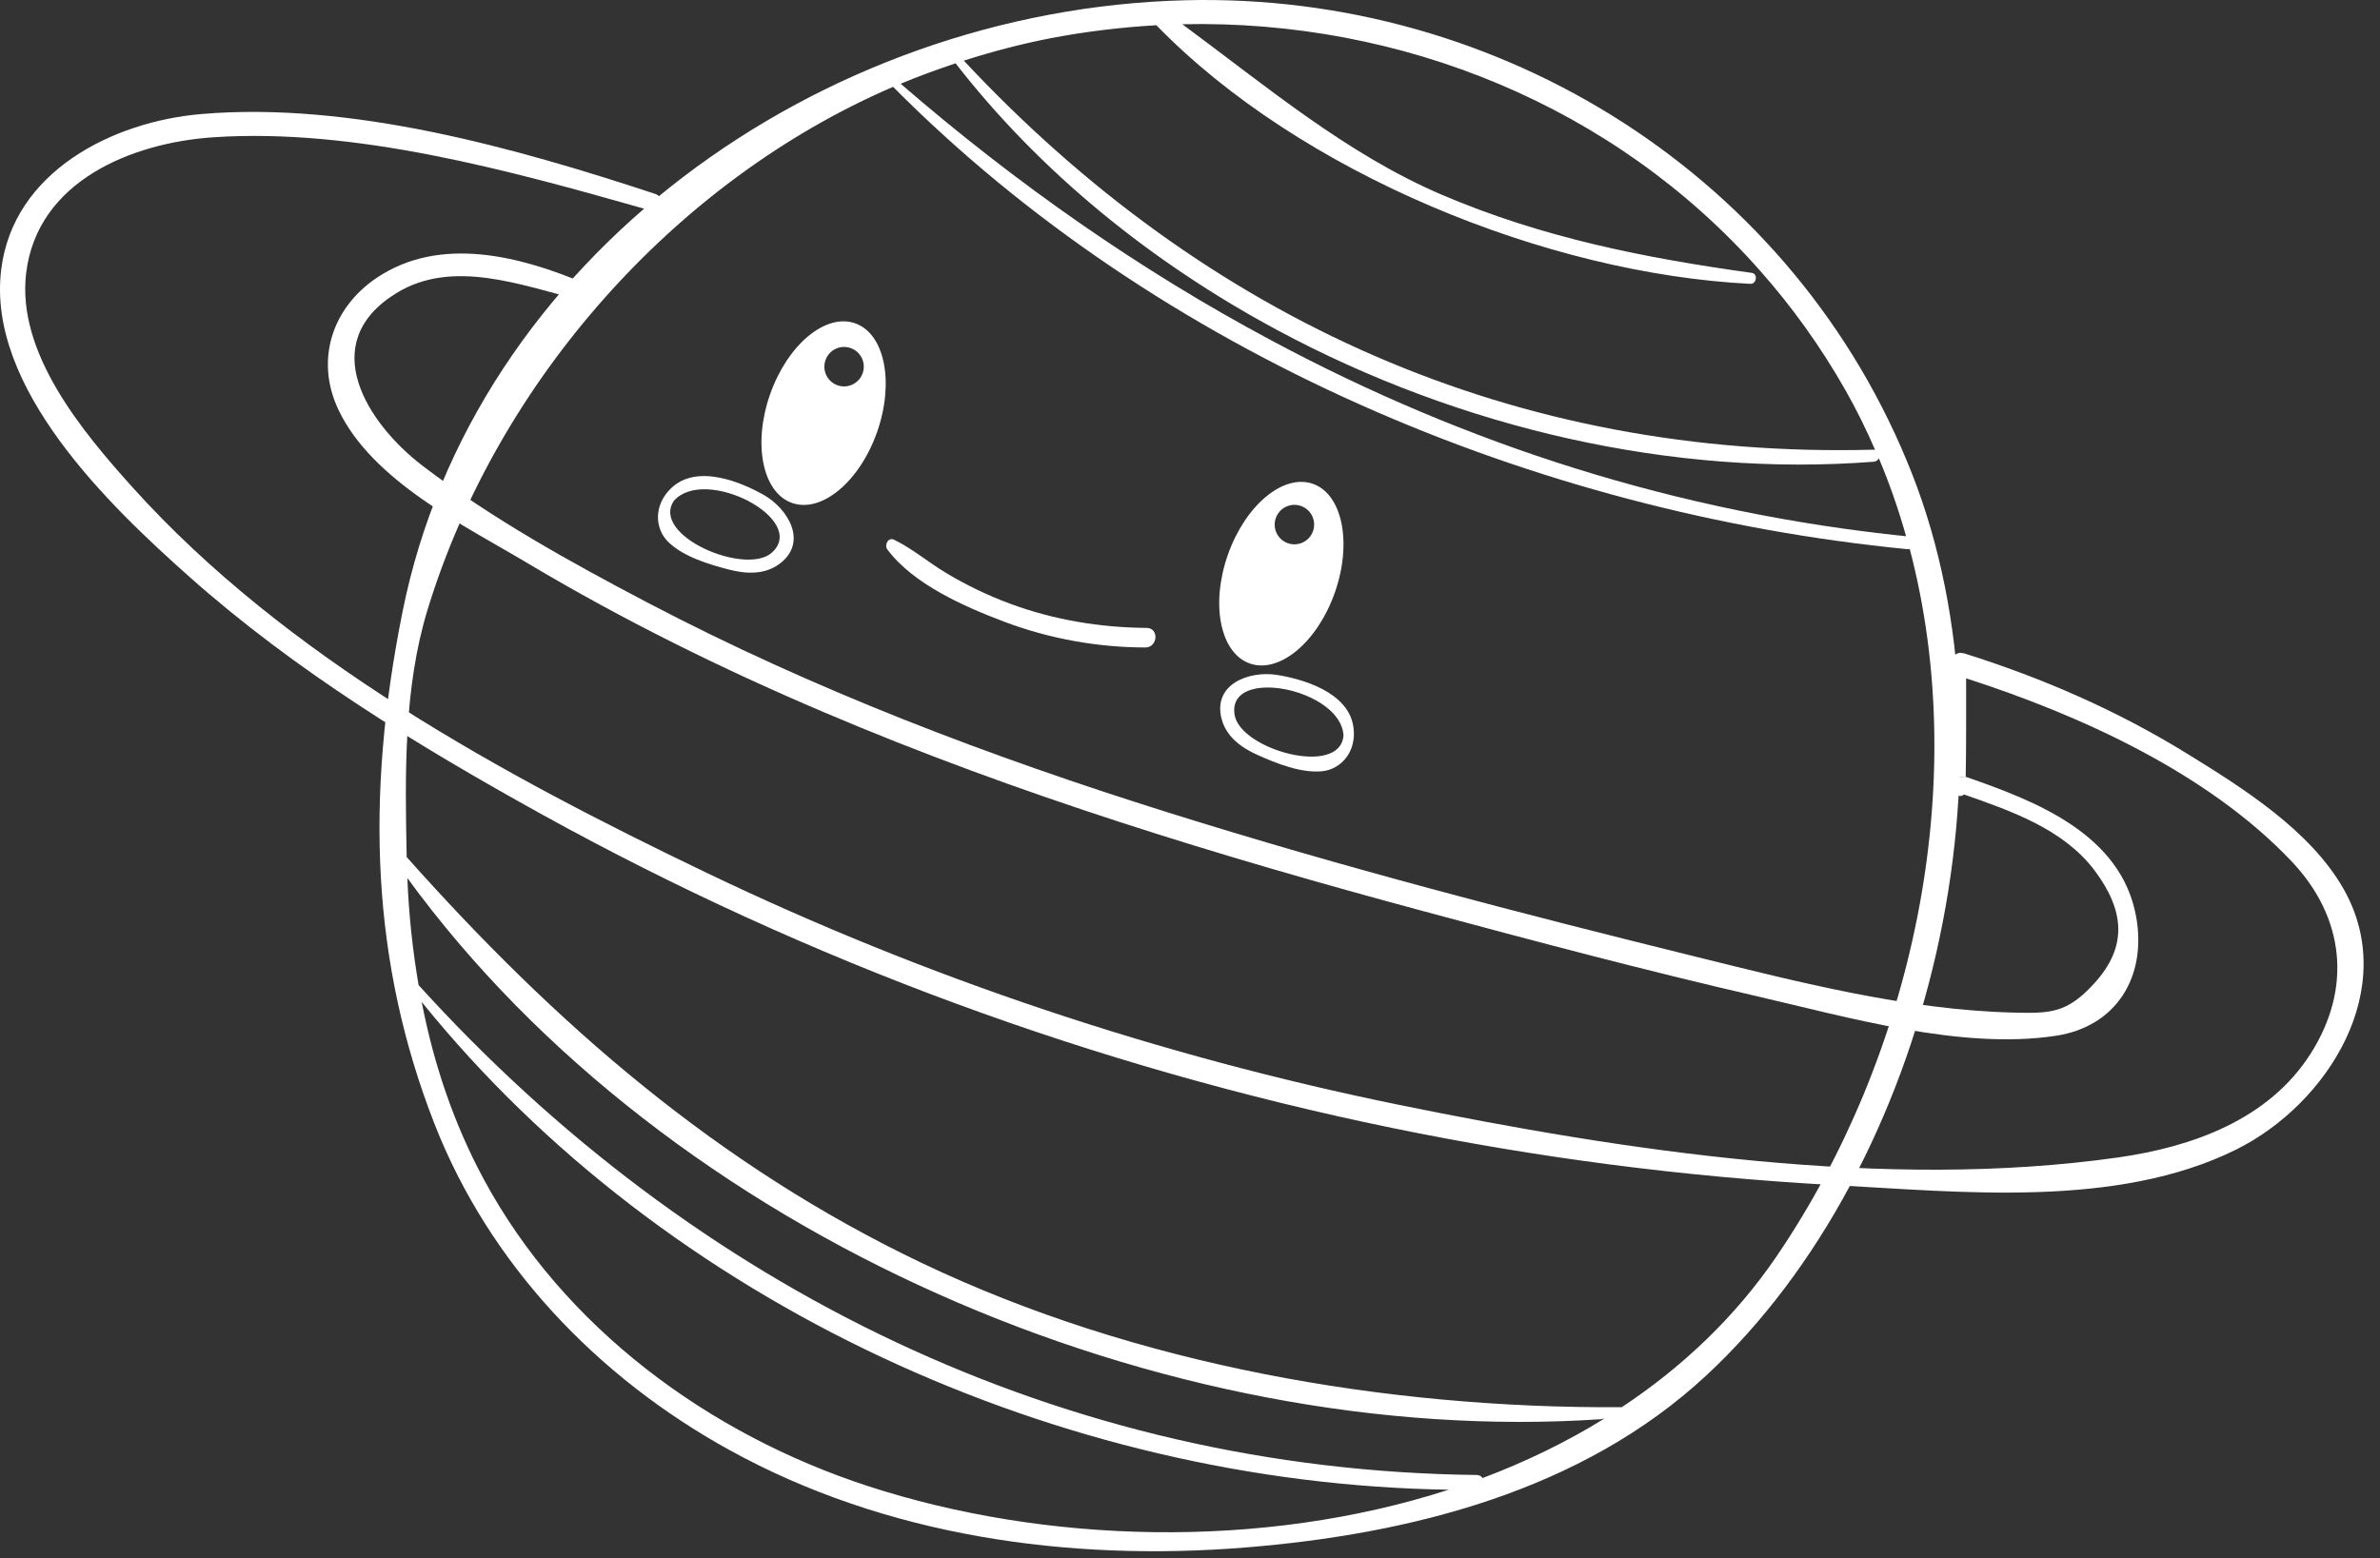 <svg width="113" height="74" viewBox="0 0 113 74" fill="none" xmlns="http://www.w3.org/2000/svg">
<rect x="0" y="0" width="113" height="74" fill="#333333" stroke="none"/>
<path d="M60.639 15.674C54.691 12.48 49.395 8.189 45.37 3.006C44.492 3.305 43.614 3.618 42.762 3.977C48.271 8.741 54.139 12.846 60.373 16.172C69.614 21.122 79.647 24.349 90.499 25.467C90.146 24.21 89.714 22.972 89.208 21.768C89.162 21.848 89.088 21.914 88.968 21.928C79.447 22.666 69.348 20.358 60.639 15.674ZM45.762 2.88C57.279 15.208 71.929 21.815 88.968 21.356C88.995 21.356 89.008 21.363 89.028 21.363C88.609 20.405 88.15 19.46 87.631 18.549C86.453 16.473 85.083 14.564 83.553 12.841C76.68 5.063 66.561 0.919 56.135 1.151C60.087 4.065 63.933 7.319 68.47 9.255C73.24 11.291 78.07 12.249 83.18 12.961C83.246 12.968 83.286 13.001 83.32 13.041C83.433 13.194 83.333 13.493 83.107 13.48C73.44 13.001 61.717 8.217 54.904 1.198C53.214 1.298 51.524 1.497 49.841 1.823C48.45 2.095 47.093 2.454 45.762 2.88ZM20.021 47.582C20.586 50.49 21.525 53.324 22.962 55.992C26.768 63.064 33.654 68.114 41.205 70.576C49.588 73.31 59.887 73.623 68.782 70.749C50.386 70.469 31.637 61.973 20.021 47.582ZM19.116 29.033C22.483 12.287 38.876 0.451 56.274 0.012C71.297 -0.367 85.255 8.422 90.784 22.506C96.12 36.092 91.762 55.333 81.017 65.319C75.109 70.814 66.945 72.864 59.095 73.496C50.712 74.168 42.036 72.957 34.611 68.852C28.357 65.399 23.234 60.043 20.619 53.35C17.652 45.739 17.326 37.929 19.116 29.033ZM19.309 40.703C26.381 48.647 34.072 55.36 43.786 59.991C53.945 64.835 65.795 66.897 76.999 66.831C79.86 64.935 82.382 62.56 84.364 59.646C90.804 50.165 93.625 37.291 90.671 26.067C90.631 26.08 90.591 26.087 90.545 26.08C72.881 24.35 55.01 16.825 42.403 4.124C31.991 8.608 23.594 18.176 20.301 28.954C19.163 32.673 19.229 36.758 19.309 40.703ZM19.342 41.701C19.408 43.411 19.588 45.107 19.874 46.784C32.948 61.208 50.485 69.824 70.112 70.05C70.245 70.05 70.332 70.11 70.391 70.196C72.42 69.431 74.363 68.493 76.179 67.368C76.119 67.381 76.059 67.395 76.013 67.401C55.263 68.793 31.77 58.74 19.342 41.701Z" fill="white" fillOpacity="0.1"/>
<path d="M111.26 42.2C113.961 46.924 110.555 52.413 106.17 54.595C100.495 57.409 93.103 56.604 86.996 56.278C79.984 55.892 72.984 54.987 66.105 53.57C52.014 50.676 38.335 45.646 25.747 38.687C19.865 35.434 14.011 31.861 8.974 27.377C5.202 24.024 -0.653 18.415 0.059 12.787C0.638 8.136 5.368 5.768 9.573 5.415C16.652 4.816 24.463 7.018 31.103 9.207C31.449 9.32 31.449 9.719 31.249 9.912C31.316 10.025 31.322 10.165 31.196 10.278C30.551 10.883 29.939 11.529 29.393 12.221C29.02 12.687 28.681 13.412 28.215 13.844L27.796 13.472C28.009 12.873 28.555 12.288 28.894 11.842C29.426 11.157 30.012 10.525 30.637 9.926C24.19 8.096 16.852 6.067 10.125 6.52C6.273 6.779 1.775 8.589 1.243 12.96C0.777 16.766 3.924 20.511 6.306 23.159C13.565 31.216 23.877 36.811 33.544 41.449C43.983 46.459 55.06 50.151 66.404 52.467C77.215 54.676 89.537 56.539 100.568 54.969C104.081 54.47 107.707 53.179 109.703 50.046C111.679 46.946 111.326 43.586 108.825 40.931C104.86 36.726 98.772 33.965 93.35 32.215C93.35 33.772 93.357 35.329 93.33 36.892L92.804 36.899C92.777 35.262 92.784 33.626 92.784 31.989C92.451 31.729 92.564 31.177 92.924 31.044C92.944 31.024 92.977 31.017 93.004 31.011C93.017 31.011 93.024 31.004 93.037 31.004C93.084 31.004 93.13 31.004 93.17 31.017C93.203 31.024 93.23 31.017 93.257 31.03C96.963 32.194 100.509 33.738 103.822 35.78C106.476 37.417 109.67 39.419 111.26 42.2Z" fill="white" fillOpacity="0.1"/>
<path d="M101.426 43.558C101.925 46.372 100.501 48.754 97.6 49.193C93.129 49.872 87.727 48.308 83.402 47.31C78.1 46.086 72.83 44.689 67.574 43.271C57.914 40.67 48.313 37.742 39.098 33.817C34.281 31.768 29.577 29.446 25.08 26.765C22.046 24.955 17.682 22.846 16.072 19.467C14.954 17.118 15.753 14.63 17.888 13.193C20.902 11.171 24.701 12.162 27.795 13.473L28.214 13.845C28.147 13.905 28.081 13.965 28.008 14.011C27.921 14.171 27.742 14.297 27.542 14.244C24.774 13.559 21.494 12.268 18.813 13.925C14.981 16.287 17.429 20.106 20.064 22.122C23.351 24.63 27.077 26.693 30.736 28.615C38.62 32.753 46.976 35.927 55.466 38.588C63.743 41.189 72.159 43.372 80.589 45.454C85.452 46.658 90.542 47.962 95.579 48.089C97.362 48.136 98.14 48.116 99.424 46.712C101.041 44.949 100.861 43.232 99.457 41.35C97.973 39.374 95.505 38.522 93.25 37.731C93.11 37.871 92.818 37.811 92.811 37.558C92.811 37.531 92.811 37.498 92.811 37.471C92.731 37.338 92.738 37.172 92.804 37.039C92.804 36.992 92.804 36.946 92.804 36.899L93.33 36.892C96.676 38.049 100.728 39.619 101.426 43.558Z" fill="white" fillOpacity="0.1"/>
<path d="M40.6 15.354C42.005 15.846 42.471 18.157 41.645 20.512C40.819 22.869 39.011 24.38 37.607 23.887C36.203 23.395 35.735 21.086 36.562 18.729C37.388 16.374 39.197 14.861 40.6 15.354ZM40.959 17.724C41.13 17.236 40.875 16.701 40.387 16.53C39.897 16.358 39.364 16.617 39.193 17.104C39.022 17.592 39.276 18.127 39.767 18.299C40.254 18.47 40.788 18.211 40.959 17.724Z" fill="white" fillOpacity="0.1"/>
<path d="M36.258 23.502C37.418 24.163 38.367 25.739 37.032 26.762C36.32 27.307 35.425 27.262 34.605 27.049C33.66 26.805 32.454 26.442 31.733 25.743C31.081 25.108 31.031 23.995 31.85 23.201C33.096 21.975 35.278 22.947 36.258 23.502ZM36.646 26.246C38.397 24.671 33.48 22.109 31.996 23.783C30.885 25.438 35.403 27.362 36.646 26.246Z" fill="white" fillOpacity="0.1"/>
<path d="M54.442 29.821C55.043 29.827 54.972 30.752 54.378 30.75C52.081 30.744 49.803 30.331 47.653 29.517C45.774 28.803 43.361 27.745 42.131 26.096C41.977 25.89 42.167 25.496 42.45 25.633C43.331 26.061 44.085 26.715 44.928 27.217C45.889 27.793 46.9 28.277 47.95 28.668C50.04 29.443 52.218 29.801 54.442 29.821Z" fill="white" fillOpacity="0.1"/>
<path d="M63.379 28.136C62.552 30.493 60.745 32.004 59.341 31.511C57.937 31.018 57.469 28.71 58.296 26.353C59.122 23.998 60.93 22.485 62.334 22.978C63.738 23.47 64.206 25.781 63.379 28.136ZM61.146 25.798C61.636 25.97 62.17 25.711 62.341 25.224C62.512 24.736 62.257 24.201 61.767 24.029C61.279 23.858 60.745 24.116 60.574 24.604C60.403 25.092 60.658 25.627 61.146 25.798Z" fill="white" fillOpacity="0.1"/>
<path d="M64.264 34.571C64.408 35.702 63.673 36.54 62.767 36.629C61.767 36.724 60.6 36.255 59.709 35.855C58.936 35.509 58.209 34.985 57.993 34.115C57.59 32.482 59.315 31.844 60.634 32.053C61.747 32.232 64.058 32.836 64.264 34.571ZM63.788 34.935C63.675 32.701 58.235 31.63 58.618 33.953C58.892 35.601 63.621 36.921 63.788 34.935Z" fill="white" fillOpacity="0.1"/>
</svg>
